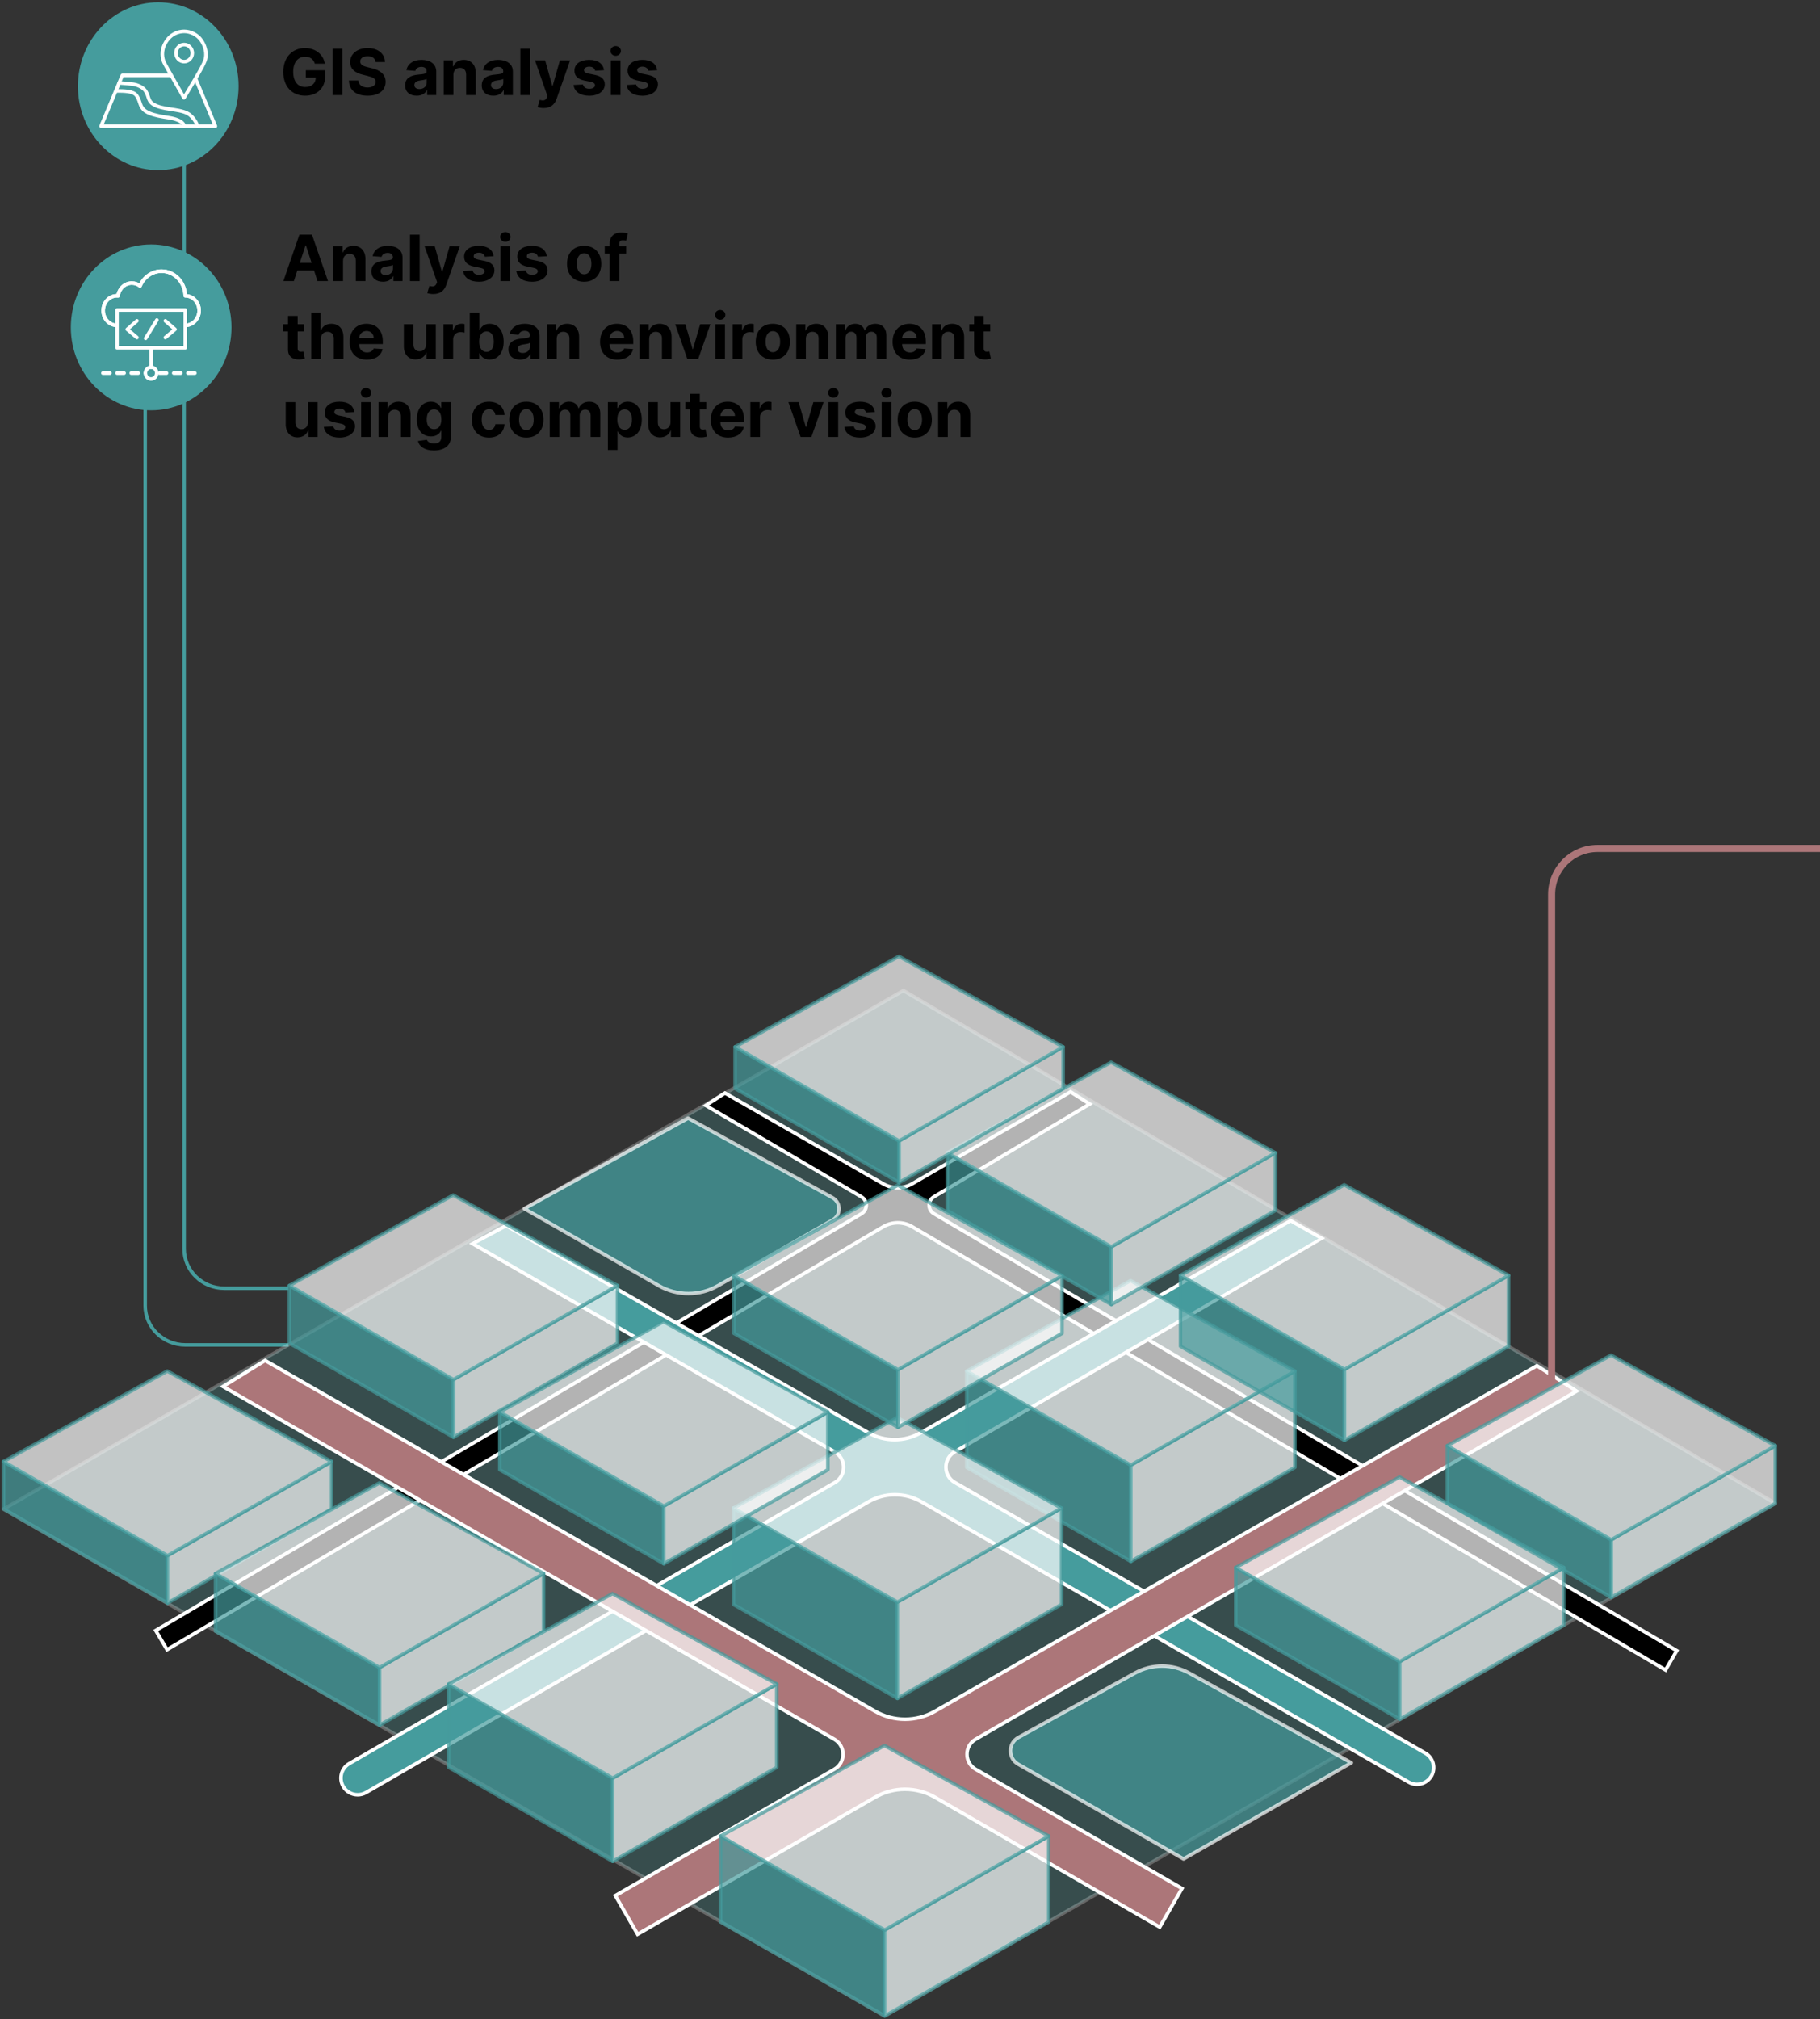 <svg width="514" height="570" viewBox="0 0 514 570" fill="none" xmlns="http://www.w3.org/2000/svg">
<rect x="0" y="0" width="514" height="570" fill="#333333" stroke="none"/>
<path d="M41 113L41 368.532C41 374.67 46.082 379.64 52.34 379.64H81.5" stroke="#459C9D" stroke-miterlimit="10"/>
<path d="M52 42V352.532C52 358.67 57.082 363.64 63.34 363.64H81.5" stroke="#459C9D" stroke-miterlimit="10"/>
<path opacity="0.25" d="M1 425.978L255.136 279.611L501.388 424.381L249.85 569.074L1 425.978Z" fill="#459C9D" stroke="white" stroke-miterlimit="10" stroke-linecap="round" stroke-linejoin="round"/>
<path d="M473.552 465.957L263.756 342.584C261.943 341.519 261.943 338.908 263.756 337.831L307.753 311.655L302.341 308.22L257.608 334.155C255.085 335.638 251.954 335.65 249.432 334.167L204.737 308.537L199.337 312.061L243.297 337.856C245.109 338.921 245.109 341.532 243.297 342.609L43.983 460.253L47.178 465.666L249.445 346.285C251.967 344.802 255.098 344.79 257.62 346.273L470.37 471.395L473.552 465.957Z" fill="black" stroke="white" stroke-miterlimit="10"/>
<path d="M402.53 494.883L269.65 418.474C266.316 416.56 266.303 411.743 269.637 409.816C269.637 409.816 373.236 349.708 373.375 349.594L364.464 344.561L260.156 404.378C255.529 407.053 249.825 407.065 245.186 404.403L142.93 345.981L133.462 351.064L235.742 409.854C239.076 411.768 239.089 416.585 235.755 418.512L98.641 497.824C96.385 499.129 95.612 502.019 96.917 504.276C97.792 505.784 99.376 506.633 101.012 506.633C101.81 506.633 102.621 506.431 103.369 506L245.236 423.937C249.863 421.262 255.567 421.25 260.206 423.911L397.827 503.059C398.562 503.49 399.373 503.693 400.172 503.693C401.807 503.693 403.392 502.843 404.266 501.322C405.559 499.053 404.786 496.176 402.53 494.883Z" fill="#459C9D" stroke="white" stroke-miterlimit="10"/>
<path d="M445.272 392.678L434.042 385.529L264.085 483.043C258.825 486.073 252.36 486.073 247.1 483.043L74.874 384.033L62.984 391.385L235.628 490.953C238.898 492.842 238.898 497.557 235.628 499.446L173.783 535.09L180.07 545.991L247.1 507.356C252.36 504.326 258.825 504.326 264.085 507.356L327.527 543.976L333.814 533.075L275.544 499.446C272.274 497.557 272.274 492.842 275.544 490.953L445.272 392.678Z" fill="#AC7679" stroke="white" stroke-miterlimit="10"/>
<path opacity="0.7" d="M319.364 440.757L273.034 414.214V387.05L319.364 413.58V440.757Z" fill="#459C9D" stroke="#459C9D" stroke-miterlimit="10" stroke-linecap="round" stroke-linejoin="round"/>
<path opacity="0.7" d="M319.364 440.757L365.694 414.214V387.05L319.364 413.58V440.757Z" fill="white" stroke="#459C9D" stroke-miterlimit="10" stroke-linecap="round" stroke-linejoin="round"/>
<path opacity="0.7" d="M319.288 361.496L365.694 387.05L319.364 413.581L273.034 387.05L319.288 361.496Z" fill="white" stroke="#459C9D" stroke-miterlimit="10" stroke-linecap="round" stroke-linejoin="round"/>
<path opacity="0.7" d="M253.45 479.419L207.12 452.889V425.712L253.45 452.243V479.419Z" fill="#459C9D" stroke="#459C9D" stroke-miterlimit="10" stroke-linecap="round" stroke-linejoin="round"/>
<path opacity="0.7" d="M253.45 479.419L299.78 452.889V425.712L253.45 452.243V479.419Z" fill="white" stroke="#459C9D" stroke-miterlimit="10" stroke-linecap="round" stroke-linejoin="round"/>
<path opacity="0.7" d="M253.387 400.158L299.78 425.713L253.45 452.243L207.12 425.713L253.387 400.158Z" fill="white" stroke="#459C9D" stroke-miterlimit="10" stroke-linecap="round" stroke-linejoin="round"/>
<path opacity="0.7" d="M379.713 406.571L333.383 380.028V360.013L379.713 386.544V406.571Z" fill="#459C9D" stroke="#459C9D" stroke-miterlimit="10" stroke-linecap="round" stroke-linejoin="round"/>
<path opacity="0.7" d="M379.713 406.571L426.043 380.028V360.013L379.713 386.544V406.571Z" fill="white" stroke="#459C9D" stroke-miterlimit="10" stroke-linecap="round" stroke-linejoin="round"/>
<path opacity="0.7" d="M379.637 334.459L426.043 360.013L379.713 386.543L333.383 360.013L379.637 334.459Z" fill="white" stroke="#459C9D" stroke-miterlimit="10" stroke-linecap="round" stroke-linejoin="round"/>
<path opacity="0.7" d="M313.863 368.24L267.533 341.697V325.421L313.863 351.952V368.24Z" fill="#459C9D" stroke="#459C9D" stroke-miterlimit="10" stroke-linecap="round" stroke-linejoin="round"/>
<path opacity="0.7" d="M313.863 368.24L360.18 341.697V325.421L313.863 351.952V368.24Z" fill="white" stroke="#459C9D" stroke-miterlimit="10" stroke-linecap="round" stroke-linejoin="round"/>
<path opacity="0.7" d="M313.787 299.866L360.18 325.421L313.863 351.951L267.533 325.421L313.787 299.866Z" fill="white" stroke="#459C9D" stroke-miterlimit="10" stroke-linecap="round" stroke-linejoin="round"/>
<path opacity="0.7" d="M253.932 333.799L207.602 307.256V295.518L253.932 322.049V333.799Z" fill="#459C9D" stroke="#459C9D" stroke-miterlimit="10" stroke-linecap="round" stroke-linejoin="round"/>
<path opacity="0.7" d="M253.932 333.799L300.249 307.256V295.518L253.932 322.049V333.799Z" fill="white" stroke="#459C9D" stroke-miterlimit="10" stroke-linecap="round" stroke-linejoin="round"/>
<path opacity="0.7" d="M253.856 269.965L300.249 295.519L253.932 322.049L207.602 295.519L253.856 269.965Z" fill="white" stroke="#459C9D" stroke-miterlimit="10" stroke-linecap="round" stroke-linejoin="round"/>
<path opacity="0.7" d="M194.343 315.635L235.083 338.059C237.567 339.428 237.593 342.977 235.134 344.397L202.798 362.916C197.613 365.895 191.238 365.895 186.04 362.916L148.089 341.177L194.343 315.635Z" fill="#459C9D" stroke="white" stroke-miterlimit="10" stroke-linecap="round" stroke-linejoin="round"/>
<path opacity="0.7" d="M335.855 472.268L381.653 497.595L334.258 524.746L287.548 498C284.62 496.327 284.645 492.081 287.611 490.445L320.53 472.268C325.296 469.632 331.089 469.632 335.855 472.268Z" fill="#459C9D" stroke="white" stroke-miterlimit="10" stroke-linecap="round" stroke-linejoin="round"/>
<path opacity="0.7" d="M128.062 405.709L81.732 379.178V362.89L128.062 389.433V405.709Z" fill="#459C9D" stroke="#459C9D" stroke-miterlimit="10" stroke-linecap="round" stroke-linejoin="round"/>
<path opacity="0.7" d="M128.062 405.709L174.379 379.178V362.89L128.062 389.433V405.709Z" fill="white" stroke="#459C9D" stroke-miterlimit="10" stroke-linecap="round" stroke-linejoin="round"/>
<path opacity="0.7" d="M127.986 337.349L174.379 362.89L128.062 389.433L81.732 362.89L127.986 337.349Z" fill="white" stroke="#459C9D" stroke-miterlimit="10" stroke-linecap="round" stroke-linejoin="round"/>
<path opacity="0.7" d="M47.317 452.508L1 425.977V412.579L47.317 439.122V452.508Z" fill="#459C9D" stroke="#459C9D" stroke-miterlimit="10" stroke-linecap="round" stroke-linejoin="round"/>
<path opacity="0.7" d="M47.317 452.508L93.647 425.977V412.579L47.317 439.122V452.508Z" fill="white" stroke="#459C9D" stroke-miterlimit="10" stroke-linecap="round" stroke-linejoin="round"/>
<path opacity="0.7" d="M47.254 387.038L93.647 412.579L47.317 439.122L1 412.579L47.254 387.038Z" fill="white" stroke="#459C9D" stroke-miterlimit="10" stroke-linecap="round" stroke-linejoin="round"/>
<path opacity="0.7" d="M107.197 486.986L60.867 460.456V444.167L107.197 470.71V486.986Z" fill="#459C9D" stroke="#459C9D" stroke-miterlimit="10" stroke-linecap="round" stroke-linejoin="round"/>
<path opacity="0.7" d="M107.197 486.986L153.527 460.456V444.167L107.197 470.71V486.986Z" fill="white" stroke="#459C9D" stroke-miterlimit="10" stroke-linecap="round" stroke-linejoin="round"/>
<path opacity="0.7" d="M107.134 418.626L153.527 444.167L107.197 470.71L60.867 444.167L107.134 418.626Z" fill="white" stroke="#459C9D" stroke-miterlimit="10" stroke-linecap="round" stroke-linejoin="round"/>
<path opacity="0.7" d="M173.035 525.432L126.705 498.889V475.388L173.035 501.931V525.432Z" fill="#459C9D" stroke="#459C9D" stroke-miterlimit="10" stroke-linecap="round" stroke-linejoin="round"/>
<path opacity="0.7" d="M173.035 525.432L219.365 498.889V475.388L173.035 501.931V525.432Z" fill="white" stroke="#459C9D" stroke-miterlimit="10" stroke-linecap="round" stroke-linejoin="round"/>
<path opacity="0.7" d="M172.972 449.846L219.365 475.387L173.035 501.93L126.705 475.387L172.972 449.846Z" fill="white" stroke="#459C9D" stroke-miterlimit="10" stroke-linecap="round" stroke-linejoin="round"/>
<path opacity="0.7" d="M249.85 569.074L203.52 542.531V518.282L249.85 544.812V569.074Z" fill="#459C9D" stroke="#459C9D" stroke-miterlimit="10" stroke-linecap="round" stroke-linejoin="round"/>
<path opacity="0.7" d="M249.85 569.074L296.18 542.531V518.282L249.85 544.812V569.074Z" fill="white" stroke="#459C9D" stroke-miterlimit="10" stroke-linecap="round" stroke-linejoin="round"/>
<path opacity="0.7" d="M249.787 492.728L296.18 518.282L249.85 544.812L203.52 518.282L249.787 492.728Z" fill="white" stroke="#459C9D" stroke-miterlimit="10" stroke-linecap="round" stroke-linejoin="round"/>
<path opacity="0.7" d="M395.317 485.313L348.987 458.77V442.494L395.317 469.025V485.313Z" fill="#459C9D" stroke="#459C9D" stroke-miterlimit="10" stroke-linecap="round" stroke-linejoin="round"/>
<path opacity="0.7" d="M395.317 485.313L441.647 458.77V442.494L395.317 469.025V485.313Z" fill="white" stroke="#459C9D" stroke-miterlimit="10" stroke-linecap="round" stroke-linejoin="round"/>
<path opacity="0.7" d="M395.254 416.939L441.647 442.494L395.317 469.024L348.987 442.494L395.254 416.939Z" fill="white" stroke="#459C9D" stroke-miterlimit="10" stroke-linecap="round" stroke-linejoin="round"/>
<path opacity="0.7" d="M455.058 450.923L408.728 424.38V408.105L455.058 434.635V450.923Z" fill="#459C9D" stroke="#459C9D" stroke-miterlimit="10" stroke-linecap="round" stroke-linejoin="round"/>
<path opacity="0.7" d="M455.058 450.923L501.388 424.38V408.105L455.058 434.635V450.923Z" fill="white" stroke="#459C9D" stroke-miterlimit="10" stroke-linecap="round" stroke-linejoin="round"/>
<path opacity="0.7" d="M454.982 382.551L501.388 408.105L455.058 434.635L408.728 408.105L454.982 382.551Z" fill="white" stroke="#459C9D" stroke-miterlimit="10" stroke-linecap="round" stroke-linejoin="round"/>
<path opacity="0.7" d="M253.615 402.907L207.285 376.377V360.101L253.615 386.632V402.907Z" fill="#459C9D" stroke="#459C9D" stroke-miterlimit="10" stroke-linecap="round" stroke-linejoin="round"/>
<path opacity="0.7" d="M253.615 402.907L299.945 376.377V360.101L253.615 386.632V402.907Z" fill="white" stroke="#459C9D" stroke-miterlimit="10" stroke-linecap="round" stroke-linejoin="round"/>
<path opacity="0.7" d="M253.552 334.547L299.945 360.102L253.615 386.632L207.285 360.102L253.552 334.547Z" fill="white" stroke="#459C9D" stroke-miterlimit="10" stroke-linecap="round" stroke-linejoin="round"/>
<path opacity="0.7" d="M187.473 441.416L141.143 414.885V398.597L187.473 425.14V441.416Z" fill="#459C9D" stroke="#459C9D" stroke-miterlimit="10" stroke-linecap="round" stroke-linejoin="round"/>
<path opacity="0.7" d="M187.473 441.416L233.803 414.885V398.597L187.473 425.14V441.416Z" fill="white" stroke="#459C9D" stroke-miterlimit="10" stroke-linecap="round" stroke-linejoin="round"/>
<path opacity="0.7" d="M187.397 373.056L233.803 398.597L187.473 425.14L141.143 398.597L187.397 373.056Z" fill="white" stroke="#459C9D" stroke-miterlimit="10" stroke-linecap="round" stroke-linejoin="round"/>
<path d="M438.194 390.367L438.194 252.464C438.194 245.301 444.004 239.5 451.159 239.5L514 239.5" stroke="#AC7679" stroke-width="2" stroke-miterlimit="10"/>
<g clip-path="url(#clip0)">
<path d="M88.91 17.979H91.723C91.365 15.391 89.083 13.569 86.124 13.569C82.665 13.569 80 16.062 80 20.306C80 24.448 82.493 27.018 86.181 27.018C89.486 27.018 91.844 24.928 91.844 21.482V19.833H86.367V21.917H89.179C89.141 23.541 88.035 24.57 86.194 24.57C84.117 24.57 82.806 23.016 82.806 20.28C82.806 17.558 84.168 16.017 86.168 16.017C87.594 16.017 88.559 16.752 88.91 17.979Z" fill="black"/>
<path d="M96.691 13.748H93.924V26.839H96.691V13.748Z" fill="black"/>
<path d="M106.07 17.513H108.723C108.684 15.18 106.767 13.569 103.852 13.569C100.982 13.569 98.879 15.154 98.892 17.532C98.885 19.462 100.247 20.568 102.458 21.099L103.884 21.457C105.309 21.802 106.102 22.211 106.108 23.093C106.102 24.052 105.194 24.704 103.788 24.704C102.35 24.704 101.314 24.039 101.225 22.729H98.546C98.617 25.56 100.643 27.024 103.82 27.024C107.016 27.024 108.895 25.496 108.902 23.099C108.895 20.92 107.252 19.763 104.977 19.251L103.801 18.97C102.663 18.708 101.711 18.286 101.73 17.347C101.73 16.503 102.478 15.883 103.833 15.883C105.156 15.883 105.968 16.484 106.07 17.513Z" fill="black"/>
<path d="M117.678 27.024C119.129 27.024 120.069 26.391 120.548 25.477H120.625V26.839H123.207V20.217C123.207 17.877 121.226 16.893 119.039 16.893C116.687 16.893 115.14 18.018 114.763 19.808L117.282 20.012C117.467 19.36 118.049 18.881 119.027 18.881C119.953 18.881 120.484 19.347 120.484 20.153V20.191C120.484 20.824 119.813 20.907 118.106 21.073C116.163 21.252 114.418 21.904 114.418 24.097C114.418 26.04 115.805 27.024 117.678 27.024ZM118.458 25.145C117.62 25.145 117.02 24.755 117.02 24.007C117.02 23.24 117.652 22.863 118.611 22.729C119.206 22.646 120.177 22.505 120.503 22.288V23.329C120.503 24.359 119.653 25.145 118.458 25.145Z" fill="black"/>
<path d="M128.043 21.163C128.049 19.897 128.803 19.155 129.903 19.155C130.996 19.155 131.654 19.871 131.648 21.073V26.839H134.371V20.587C134.371 18.299 133.028 16.893 130.983 16.893C129.526 16.893 128.471 17.609 128.03 18.753H127.915V17.021H125.32V26.839H128.043V21.163Z" fill="black"/>
<path d="M139.317 27.024C140.768 27.024 141.707 26.391 142.187 25.477H142.263V26.839H144.846V20.217C144.846 17.877 142.864 16.893 140.678 16.893C138.326 16.893 136.779 18.018 136.402 19.808L138.92 20.012C139.106 19.36 139.687 18.881 140.665 18.881C141.592 18.881 142.123 19.347 142.123 20.153V20.191C142.123 20.824 141.452 20.907 139.745 21.073C137.802 21.252 136.057 21.904 136.057 24.097C136.057 26.04 137.444 27.024 139.317 27.024ZM140.096 25.145C139.259 25.145 138.658 24.755 138.658 24.007C138.658 23.24 139.291 22.863 140.25 22.729C140.844 22.646 141.816 22.505 142.142 22.288V23.329C142.142 24.359 141.292 25.145 140.096 25.145Z" fill="black"/>
<path d="M149.681 13.748H146.958V26.839H149.681V13.748Z" fill="black"/>
<path d="M153.544 30.501C155.57 30.501 156.65 29.472 157.2 27.9L161.016 17.033L158.133 17.021L156.081 24.231H155.979L153.946 17.021H151.083L154.605 27.12L154.445 27.535C154.061 28.424 153.403 28.488 152.444 28.188L151.831 30.227C152.221 30.386 152.853 30.501 153.544 30.501Z" fill="black"/>
<path d="M170.578 19.82C170.336 18.011 168.878 16.893 166.398 16.893C163.886 16.893 162.23 18.056 162.237 19.948C162.23 21.418 163.157 22.371 165.075 22.754L166.775 23.093C167.632 23.266 168.022 23.579 168.034 24.071C168.022 24.653 167.389 25.068 166.436 25.068C165.465 25.068 164.819 24.653 164.653 23.854L161.975 23.994C162.23 25.874 163.828 27.03 166.43 27.03C168.974 27.03 170.796 25.733 170.802 23.796C170.796 22.377 169.869 21.527 167.964 21.137L166.187 20.779C165.273 20.581 164.934 20.268 164.941 19.795C164.934 19.207 165.599 18.823 166.443 18.823C167.389 18.823 167.951 19.341 168.086 19.974L170.578 19.82Z" fill="black"/>
<path d="M172.517 26.839H175.24V17.021H172.517V26.839ZM173.885 15.755C174.697 15.755 175.361 15.135 175.361 14.374C175.361 13.62 174.697 13 173.885 13C173.079 13 172.415 13.62 172.415 14.374C172.415 15.135 173.079 15.755 173.885 15.755Z" fill="black"/>
<path d="M185.59 19.82C185.347 18.011 183.89 16.893 181.41 16.893C178.898 16.893 177.242 18.056 177.249 19.948C177.242 21.418 178.169 22.371 180.087 22.754L181.787 23.093C182.643 23.266 183.033 23.579 183.046 24.071C183.033 24.653 182.401 25.068 181.448 25.068C180.477 25.068 179.831 24.653 179.665 23.854L176.987 23.994C177.242 25.874 178.84 27.03 181.442 27.03C183.986 27.03 185.808 25.733 185.814 23.796C185.808 22.377 184.881 21.527 182.976 21.137L181.199 20.779C180.285 20.581 179.946 20.268 179.952 19.795C179.946 19.207 180.611 18.823 181.455 18.823C182.401 18.823 182.963 19.341 183.097 19.974L185.59 19.82Z" fill="black"/>
<path d="M82.998 79.34L83.969 76.355H88.693L89.665 79.34H92.631L88.118 66.249H84.551L80.032 79.34H82.998ZM84.673 74.195L86.283 69.241H86.386L87.996 74.195H84.673Z" fill="black"/>
<path d="M96.878 73.664C96.885 72.398 97.639 71.657 98.738 71.657C99.831 71.657 100.49 72.373 100.483 73.575V79.34H103.206V73.089C103.206 70.8 101.864 69.394 99.819 69.394C98.361 69.394 97.306 70.11 96.865 71.254H96.75V69.522H94.155V79.34H96.878V73.664Z" fill="black"/>
<path d="M108.152 79.526C109.603 79.526 110.543 78.893 111.022 77.979H111.099V79.34H113.681V72.718C113.681 70.379 111.7 69.394 109.514 69.394C107.161 69.394 105.615 70.519 105.237 72.309L107.756 72.513C107.941 71.862 108.523 71.382 109.501 71.382C110.428 71.382 110.958 71.849 110.958 72.654V72.692C110.958 73.325 110.287 73.408 108.58 73.575C106.637 73.754 104.892 74.406 104.892 76.598C104.892 78.541 106.279 79.526 108.152 79.526ZM108.932 77.646C108.095 77.646 107.494 77.256 107.494 76.509C107.494 75.742 108.127 75.364 109.085 75.23C109.68 75.147 110.651 75.006 110.977 74.789V75.831C110.977 76.86 110.127 77.646 108.932 77.646Z" fill="black"/>
<path d="M118.517 66.249H115.794V79.34H118.517V66.249Z" fill="black"/>
<path d="M122.379 83.003C124.406 83.003 125.486 81.974 126.036 80.401L129.852 69.535L126.969 69.522L124.917 76.732H124.815L122.782 69.522H119.918L123.44 79.621L123.281 80.037C122.897 80.925 122.239 80.989 121.28 80.689L120.666 82.728C121.056 82.888 121.689 83.003 122.379 83.003Z" fill="black"/>
<path d="M139.414 72.322C139.171 70.513 137.714 69.394 135.234 69.394C132.722 69.394 131.066 70.558 131.072 72.45C131.066 73.92 131.993 74.872 133.911 75.256L135.611 75.594C136.467 75.767 136.857 76.08 136.87 76.573C136.857 77.154 136.224 77.57 135.272 77.57C134.3 77.57 133.655 77.154 133.489 76.355L130.81 76.496C131.066 78.375 132.664 79.532 135.266 79.532C137.81 79.532 139.631 78.234 139.638 76.298C139.631 74.879 138.705 74.028 136.8 73.638L135.023 73.281C134.109 73.082 133.77 72.769 133.776 72.296C133.77 71.708 134.435 71.325 135.278 71.325C136.224 71.325 136.787 71.842 136.921 72.475L139.414 72.322Z" fill="black"/>
<path d="M141.352 79.34H144.075V69.522H141.352V79.34ZM142.72 68.256C143.532 68.256 144.197 67.636 144.197 66.876C144.197 66.121 143.532 65.501 142.72 65.501C141.915 65.501 141.25 66.121 141.25 66.876C141.25 67.636 141.915 68.256 142.72 68.256Z" fill="black"/>
<path d="M154.426 72.322C154.183 70.513 152.725 69.394 150.245 69.394C147.733 69.394 146.078 70.558 146.084 72.45C146.078 73.92 147.005 74.872 148.922 75.256L150.623 75.594C151.479 75.767 151.869 76.08 151.882 76.573C151.869 77.154 151.236 77.57 150.284 77.57C149.312 77.57 148.667 77.154 148.5 76.355L145.822 76.496C146.078 78.375 147.676 79.532 150.277 79.532C152.821 79.532 154.643 78.234 154.649 76.298C154.643 74.879 153.716 74.028 151.811 73.638L150.034 73.281C149.12 73.082 148.782 72.769 148.788 72.296C148.782 71.708 149.446 71.325 150.29 71.325C151.236 71.325 151.799 71.842 151.933 72.475L154.426 72.322Z" fill="black"/>
<path d="M164.966 79.532C167.945 79.532 169.799 77.493 169.799 74.469C169.799 71.427 167.945 69.394 164.966 69.394C161.988 69.394 160.134 71.427 160.134 74.469C160.134 77.493 161.988 79.532 164.966 79.532ZM164.979 77.423C163.605 77.423 162.902 76.163 162.902 74.45C162.902 72.737 163.605 71.472 164.979 71.472C166.328 71.472 167.031 72.737 167.031 74.45C167.031 76.163 166.328 77.423 164.979 77.423Z" fill="black"/>
<path d="M176.849 69.522H174.899V68.864C174.899 68.199 175.168 67.809 175.967 67.809C176.293 67.809 176.625 67.879 176.843 67.95L177.322 65.904C176.983 65.802 176.235 65.636 175.398 65.636C173.551 65.636 172.176 66.678 172.176 68.812V69.522H170.789V71.567H172.176V79.34H174.899V71.567H176.849V69.522Z" fill="black"/>
<path d="M85.913 91.522H84.065V89.17H81.342V91.522H80V93.567H81.342V98.681C81.329 100.605 82.64 101.558 84.615 101.474C85.318 101.449 85.817 101.308 86.092 101.219L85.663 99.192C85.529 99.218 85.242 99.282 84.986 99.282C84.442 99.282 84.065 99.078 84.065 98.323V93.567H85.913V91.522Z" fill="black"/>
<path d="M90.62 95.664C90.627 94.398 91.4 93.657 92.512 93.657C93.618 93.657 94.27 94.367 94.264 95.575V101.34H96.987V95.089C96.993 92.788 95.638 91.394 93.593 91.394C92.103 91.394 91.106 92.097 90.659 93.254H90.544V88.249H87.897V101.34H90.62V95.664Z" fill="black"/>
<path d="M103.604 101.532C106.033 101.532 107.67 100.349 108.053 98.528L105.535 98.362C105.26 99.109 104.557 99.499 103.649 99.499C102.287 99.499 101.425 98.598 101.425 97.134V97.128H108.111V96.38C108.111 93.043 106.091 91.394 103.496 91.394C100.606 91.394 98.734 93.446 98.734 96.476C98.734 99.589 100.581 101.532 103.604 101.532ZM101.425 95.44C101.482 94.322 102.332 93.427 103.54 93.427C104.723 93.427 105.541 94.271 105.547 95.44H101.425Z" fill="black"/>
<path d="M120.35 97.16C120.356 98.477 119.455 99.167 118.477 99.167C117.448 99.167 116.783 98.445 116.777 97.288V91.522H114.054V97.773C114.06 100.068 115.402 101.468 117.377 101.468C118.854 101.468 119.915 100.707 120.356 99.557H120.458V101.34H123.073V91.522H120.35V97.16Z" fill="black"/>
<path d="M125.251 101.34H127.974V95.786C127.974 94.578 128.856 93.746 130.058 93.746C130.435 93.746 130.953 93.81 131.208 93.894V91.477C130.965 91.42 130.627 91.381 130.352 91.381C129.252 91.381 128.351 92.021 127.993 93.235H127.891V91.522H125.251V101.34Z" fill="black"/>
<path d="M132.667 101.34H135.352V99.768H135.473C135.851 100.586 136.675 101.5 138.26 101.5C140.498 101.5 142.243 99.729 142.243 96.444C142.243 93.069 140.421 91.394 138.267 91.394C136.624 91.394 135.838 92.372 135.473 93.171H135.39V88.249H132.667V101.34ZM135.333 96.431C135.333 94.68 136.074 93.561 137.397 93.561C138.746 93.561 139.462 94.731 139.462 96.431C139.462 98.144 138.733 99.333 137.397 99.333C136.087 99.333 135.333 98.183 135.333 96.431Z" fill="black"/>
<path d="M146.859 101.526C148.31 101.526 149.25 100.893 149.729 99.979H149.806V101.34H152.388V94.718C152.388 92.379 150.407 91.394 148.221 91.394C145.868 91.394 144.322 92.519 143.944 94.309L146.463 94.513C146.648 93.862 147.23 93.382 148.208 93.382C149.135 93.382 149.665 93.849 149.665 94.654V94.692C149.665 95.325 148.994 95.408 147.287 95.575C145.344 95.754 143.599 96.406 143.599 98.598C143.599 100.541 144.986 101.526 146.859 101.526ZM147.639 99.646C146.802 99.646 146.201 99.256 146.201 98.509C146.201 97.742 146.834 97.364 147.792 97.23C148.387 97.147 149.358 97.006 149.684 96.789V97.831C149.684 98.86 148.834 99.646 147.639 99.646Z" fill="black"/>
<path d="M157.224 95.664C157.23 94.398 157.985 93.657 159.084 93.657C160.177 93.657 160.835 94.373 160.829 95.575V101.34H163.552V95.089C163.552 92.8 162.21 91.394 160.164 91.394C158.707 91.394 157.652 92.11 157.211 93.254H157.096V91.522H154.501V101.34H157.224V95.664Z" fill="black"/>
<path d="M174.339 101.532C176.768 101.532 178.404 100.349 178.787 98.528L176.269 98.362C175.994 99.109 175.291 99.499 174.383 99.499C173.022 99.499 172.159 98.598 172.159 97.134V97.128H178.845V96.38C178.845 93.043 176.825 91.394 174.23 91.394C171.341 91.394 169.468 93.446 169.468 96.476C169.468 99.589 171.315 101.532 174.339 101.532ZM172.159 95.44C172.216 94.322 173.067 93.427 174.275 93.427C175.457 93.427 176.275 94.271 176.282 95.44H172.159Z" fill="black"/>
<path d="M183.345 95.664C183.351 94.398 184.106 93.657 185.205 93.657C186.298 93.657 186.956 94.373 186.95 95.575V101.34H189.673V95.089C189.673 92.8 188.331 91.394 186.285 91.394C184.828 91.394 183.773 92.11 183.332 93.254H183.217V91.522H180.622V101.34H183.345V95.664Z" fill="black"/>
<path d="M200.621 91.522H197.738L195.706 98.547H195.603L193.564 91.522H190.688L194.12 101.34H197.189L200.621 91.522Z" fill="black"/>
<path d="M202.015 101.34H204.738V91.522H202.015V101.34ZM203.382 90.256C204.194 90.256 204.859 89.636 204.859 88.876C204.859 88.121 204.194 87.501 203.382 87.501C202.577 87.501 201.912 88.121 201.912 88.876C201.912 89.636 202.577 90.256 203.382 90.256Z" fill="black"/>
<path d="M206.919 101.34H209.642V95.786C209.642 94.578 210.524 93.746 211.726 93.746C212.103 93.746 212.621 93.81 212.876 93.894V91.477C212.633 91.42 212.295 91.381 212.02 91.381C210.92 91.381 210.019 92.021 209.661 93.235H209.559V91.522H206.919V101.34Z" fill="black"/>
<path d="M218.263 101.532C221.242 101.532 223.096 99.493 223.096 96.469C223.096 93.427 221.242 91.394 218.263 91.394C215.284 91.394 213.431 93.427 213.431 96.469C213.431 99.493 215.284 101.532 218.263 101.532ZM218.276 99.423C216.902 99.423 216.199 98.163 216.199 96.45C216.199 94.737 216.902 93.472 218.276 93.472C219.625 93.472 220.328 94.737 220.328 96.45C220.328 98.163 219.625 99.423 218.276 99.423Z" fill="black"/>
<path d="M227.589 95.664C227.596 94.398 228.35 93.657 229.449 93.657C230.542 93.657 231.201 94.373 231.194 95.575V101.34H233.917V95.089C233.917 92.8 232.575 91.394 230.529 91.394C229.072 91.394 228.017 92.11 227.576 93.254H227.461V91.522H224.866V101.34H227.589V95.664Z" fill="black"/>
<path d="M236.063 101.34H238.786V95.447C238.786 94.36 239.477 93.638 240.384 93.638C241.279 93.638 241.88 94.251 241.88 95.217V101.34H244.52V95.344C244.52 94.328 245.102 93.638 246.093 93.638C246.962 93.638 247.614 94.181 247.614 95.274V101.34H250.33V94.737C250.33 92.609 249.065 91.394 247.237 91.394C245.798 91.394 244.68 92.129 244.277 93.254H244.175C243.862 92.117 242.858 91.394 241.509 91.394C240.186 91.394 239.183 92.097 238.774 93.254H238.659V91.522H236.063V101.34Z" fill="black"/>
<path d="M256.956 101.532C259.385 101.532 261.021 100.349 261.405 98.528L258.886 98.362C258.611 99.109 257.908 99.499 257.001 99.499C255.639 99.499 254.776 98.598 254.776 97.134V97.128H261.462V96.38C261.462 93.043 259.442 91.394 256.847 91.394C253.958 91.394 252.085 93.446 252.085 96.476C252.085 99.589 253.932 101.532 256.956 101.532ZM254.776 95.44C254.834 94.322 255.684 93.427 256.892 93.427C258.074 93.427 258.893 94.271 258.899 95.44H254.776Z" fill="black"/>
<path d="M265.962 95.664C265.969 94.398 266.723 93.657 267.822 93.657C268.915 93.657 269.574 94.373 269.567 95.575V101.34H272.29V95.089C272.29 92.8 270.948 91.394 268.903 91.394C267.445 91.394 266.39 92.11 265.949 93.254H265.834V91.522H263.239V101.34H265.962V95.664Z" fill="black"/>
<path d="M279.659 91.522H277.811V89.17H275.088V91.522H273.746V93.567H275.088V98.681C275.076 100.605 276.386 101.558 278.361 101.474C279.064 101.449 279.563 101.308 279.838 101.219L279.409 99.192C279.275 99.218 278.988 99.282 278.732 99.282C278.189 99.282 277.811 99.078 277.811 98.323V93.567H279.659V91.522Z" fill="black"/>
<path d="M86.987 119.16C86.993 120.477 86.092 121.167 85.114 121.167C84.085 121.167 83.42 120.445 83.413 119.288V113.522H80.69V119.773C80.697 122.068 82.039 123.468 84.014 123.468C85.491 123.468 86.552 122.707 86.993 121.557H87.095V123.34H89.71V113.522H86.987V119.16Z" fill="black"/>
<path d="M100.057 116.322C99.814 114.513 98.356 113.394 95.876 113.394C93.364 113.394 91.709 114.558 91.715 116.45C91.709 117.92 92.635 118.872 94.553 119.256L96.253 119.595C97.11 119.767 97.5 120.08 97.513 120.572C97.5 121.154 96.867 121.57 95.915 121.57C94.943 121.57 94.297 121.154 94.131 120.355L91.453 120.496C91.709 122.375 93.307 123.532 95.908 123.532C98.452 123.532 100.274 122.234 100.28 120.298C100.274 118.879 99.347 118.028 97.442 117.639L95.665 117.281C94.751 117.082 94.412 116.769 94.419 116.296C94.412 115.708 95.077 115.325 95.921 115.325C96.867 115.325 97.43 115.842 97.564 116.475L100.057 116.322Z" fill="black"/>
<path d="M101.995 123.34H104.718V113.522H101.995V123.34ZM103.363 112.256C104.175 112.256 104.839 111.636 104.839 110.876C104.839 110.121 104.175 109.501 103.363 109.501C102.558 109.501 101.893 110.121 101.893 110.876C101.893 111.636 102.558 112.256 103.363 112.256Z" fill="black"/>
<path d="M109.622 117.664C109.629 116.398 110.383 115.657 111.482 115.657C112.575 115.657 113.234 116.373 113.227 117.575V123.34H115.95V117.089C115.95 114.8 114.608 113.394 112.563 113.394C111.105 113.394 110.051 114.11 109.61 115.254H109.494V113.522H106.899V123.34H109.622V117.664Z" fill="black"/>
<path d="M122.52 127.163C125.326 127.163 127.32 125.884 127.32 123.436V113.522H124.616V115.171H124.514C124.15 114.372 123.351 113.394 121.708 113.394C119.554 113.394 117.732 115.069 117.732 118.412C117.732 121.678 119.503 123.2 121.714 123.2C123.281 123.2 124.156 122.413 124.514 121.602H124.629V123.398C124.629 124.683 123.766 125.207 122.584 125.207C121.382 125.207 120.775 124.683 120.551 124.152L118.033 124.491C118.359 125.974 119.874 127.163 122.52 127.163ZM122.577 121.154C121.241 121.154 120.513 120.093 120.513 118.399C120.513 116.731 121.229 115.561 122.577 115.561C123.901 115.561 124.642 116.68 124.642 118.399C124.642 120.131 123.888 121.154 122.577 121.154Z" fill="black"/>
<path d="M138.089 123.532C140.704 123.532 142.346 121.998 142.474 119.742H139.905C139.745 120.79 139.055 121.378 138.121 121.378C136.849 121.378 136.025 120.31 136.025 118.431C136.025 116.577 136.856 115.516 138.121 115.516C139.118 115.516 139.758 116.175 139.905 117.153H142.474C142.359 114.884 140.64 113.394 138.077 113.394C135.098 113.394 133.257 115.459 133.257 118.47C133.257 121.455 135.066 123.532 138.089 123.532Z" fill="black"/>
<path d="M148.654 123.532C151.632 123.532 153.486 121.493 153.486 118.47C153.486 115.427 151.632 113.394 148.654 113.394C145.675 113.394 143.821 115.427 143.821 118.47C143.821 121.493 145.675 123.532 148.654 123.532ZM148.667 121.423C147.292 121.423 146.589 120.163 146.589 118.45C146.589 116.737 147.292 115.472 148.667 115.472C150.015 115.472 150.718 116.737 150.718 118.45C150.718 120.163 150.015 121.423 148.667 121.423Z" fill="black"/>
<path d="M155.257 123.34H157.98V117.447C157.98 116.36 158.67 115.638 159.578 115.638C160.473 115.638 161.074 116.251 161.074 117.217V123.34H163.713V117.345C163.713 116.328 164.295 115.638 165.286 115.638C166.155 115.638 166.807 116.181 166.807 117.274V123.34H169.524V116.737C169.524 114.609 168.258 113.394 166.43 113.394C164.992 113.394 163.873 114.129 163.471 115.254H163.368C163.055 114.117 162.051 113.394 160.703 113.394C159.38 113.394 158.376 114.097 157.967 115.254H157.852V113.522H155.257V123.34Z" fill="black"/>
<path d="M171.675 127.022H174.398V121.768H174.481C174.858 122.586 175.683 123.5 177.268 123.5C179.505 123.5 181.25 121.729 181.25 118.444C181.25 115.069 179.428 113.394 177.274 113.394C175.631 113.394 174.845 114.372 174.481 115.171H174.359V113.522H171.675V127.022ZM174.34 118.431C174.34 116.68 175.082 115.561 176.405 115.561C177.754 115.561 178.469 116.731 178.469 118.431C178.469 120.144 177.741 121.333 176.405 121.333C175.094 121.333 174.34 120.183 174.34 118.431Z" fill="black"/>
<path d="M189.362 119.16C189.368 120.477 188.467 121.167 187.489 121.167C186.46 121.167 185.795 120.445 185.788 119.288V113.522H183.065V119.773C183.072 122.068 184.414 123.468 186.389 123.468C187.866 123.468 188.927 122.707 189.368 121.557H189.47V123.34H192.085V113.522H189.362V119.16Z" fill="black"/>
<path d="M199.485 113.522H197.638V111.17H194.915V113.522H193.572V115.568H194.915V120.681C194.902 122.605 196.212 123.558 198.187 123.474C198.89 123.449 199.389 123.308 199.664 123.219L199.236 121.193C199.101 121.218 198.814 121.282 198.558 121.282C198.015 121.282 197.638 121.077 197.638 120.323V115.568H199.485V113.522Z" fill="black"/>
<path d="M205.628 123.532C208.057 123.532 209.693 122.349 210.077 120.528L207.558 120.362C207.283 121.109 206.58 121.499 205.672 121.499C204.311 121.499 203.448 120.598 203.448 119.134V119.128H210.134V118.38C210.134 115.043 208.114 113.394 205.519 113.394C202.63 113.394 200.757 115.446 200.757 118.476C200.757 121.589 202.604 123.532 205.628 123.532ZM203.448 117.44C203.506 116.322 204.356 115.427 205.564 115.427C206.746 115.427 207.564 116.271 207.571 117.44H203.448Z" fill="black"/>
<path d="M211.911 123.34H214.634V117.786C214.634 116.577 215.516 115.746 216.718 115.746C217.095 115.746 217.613 115.81 217.868 115.894V113.477C217.626 113.42 217.287 113.381 217.012 113.381C215.912 113.381 215.011 114.021 214.653 115.235H214.551V113.522H211.911V123.34Z" fill="black"/>
<path d="M232.596 113.522H229.713L227.68 120.547H227.578L225.539 113.522H222.662L226.095 123.34H229.163L232.596 113.522Z" fill="black"/>
<path d="M233.989 123.34H236.712V113.522H233.989V123.34ZM235.357 112.256C236.169 112.256 236.834 111.636 236.834 110.876C236.834 110.121 236.169 109.501 235.357 109.501C234.552 109.501 233.887 110.121 233.887 110.876C233.887 111.636 234.552 112.256 235.357 112.256Z" fill="black"/>
<path d="M247.062 116.322C246.82 114.513 245.362 113.394 242.882 113.394C240.37 113.394 238.714 114.558 238.721 116.45C238.714 117.92 239.641 118.872 241.559 119.256L243.259 119.595C244.116 119.767 244.506 120.08 244.518 120.572C244.506 121.154 243.873 121.57 242.92 121.57C241.949 121.57 241.303 121.154 241.137 120.355L238.459 120.496C238.714 122.375 240.312 123.532 242.914 123.532C245.458 123.532 247.28 122.234 247.286 120.298C247.28 118.879 246.353 118.028 244.448 117.639L242.671 117.281C241.757 117.082 241.418 116.769 241.425 116.296C241.418 115.708 242.083 115.325 242.927 115.325C243.873 115.325 244.435 115.842 244.57 116.475L247.062 116.322Z" fill="black"/>
<path d="M249.001 123.34H251.724V113.522H249.001V123.34ZM250.369 112.256C251.181 112.256 251.845 111.636 251.845 110.876C251.845 110.121 251.181 109.501 250.369 109.501C249.563 109.501 248.899 110.121 248.899 110.876C248.899 111.636 249.563 112.256 250.369 112.256Z" fill="black"/>
<path d="M258.341 123.532C261.32 123.532 263.174 121.493 263.174 118.47C263.174 115.427 261.32 113.394 258.341 113.394C255.363 113.394 253.509 115.427 253.509 118.47C253.509 121.493 255.363 123.532 258.341 123.532ZM258.354 121.423C256.98 121.423 256.277 120.163 256.277 118.45C256.277 116.737 256.98 115.472 258.354 115.472C259.703 115.472 260.406 116.737 260.406 118.45C260.406 120.163 259.703 121.423 258.354 121.423Z" fill="black"/>
<path d="M267.667 117.664C267.674 116.398 268.428 115.657 269.527 115.657C270.62 115.657 271.279 116.373 271.272 117.575V123.34H273.995V117.089C273.995 114.8 272.653 113.394 270.608 113.394C269.15 113.394 268.096 114.11 267.654 115.254H267.539V113.522H264.944V123.34H267.667V117.664Z" fill="black"/>
</g>
<path d="M42.689 115.829C55.222 115.829 65.378 105.348 65.378 92.414C65.378 79.481 55.222 69 42.689 69C30.156 69 20 79.481 20 92.414C20 105.348 30.156 115.829 42.689 115.829Z" fill="#459C9D"/>
<path d="M52.318 83.486C52.222 79.629 49.268 76.54 45.627 76.54C42.922 76.54 40.601 78.25 39.545 80.711C38.896 80.207 38.096 79.902 37.232 79.902C35.247 79.902 33.614 81.471 33.35 83.502C33.254 83.494 33.15 83.486 33.054 83.486C30.885 83.486 29.132 85.361 29.132 87.665C29.132 89.969 30.885 91.844 33.054 91.844H52.318C54.486 91.844 56.239 89.969 56.239 87.665C56.239 85.353 54.478 83.486 52.318 83.486Z" stroke="white" stroke-miterlimit="10" stroke-linecap="round" stroke-linejoin="round"/>
<path d="M52.318 83.486C52.222 79.629 49.268 76.54 45.627 76.54C42.922 76.54 40.601 78.25 39.545 80.711C38.896 80.207 38.096 79.902 37.232 79.902C35.247 79.902 33.614 81.471 33.35 83.502C33.254 83.494 33.15 83.486 33.054 83.486C30.885 83.486 29.132 85.361 29.132 87.665C29.132 89.969 30.885 91.844 33.054 91.844H52.318C54.486 91.844 56.239 89.969 56.239 87.665C56.239 85.353 54.478 83.486 52.318 83.486Z" stroke="white" stroke-miterlimit="10" stroke-linecap="round" stroke-linejoin="round"/>
<path d="M52.333 87.516H33.045V98.162H52.333V87.516Z" fill="#459C9D" stroke="white" stroke-miterlimit="10" stroke-linecap="round" stroke-linejoin="round"/>
<path d="M29.052 105.323H56.318" stroke="white" stroke-miterlimit="10" stroke-linecap="round" stroke-linejoin="round" stroke-dasharray="2 2"/>
<path d="M43.665 106.614C44.356 106.044 44.468 105.004 43.916 104.292C43.363 103.579 42.356 103.464 41.666 104.034C40.975 104.603 40.864 105.643 41.416 106.355C41.968 107.068 42.975 107.183 43.665 106.614Z" fill="#459C9D" stroke="white" stroke-miterlimit="10" stroke-linecap="round" stroke-linejoin="round"/>
<path d="M42.689 103.671V98.162" stroke="white" stroke-miterlimit="10" stroke-linecap="round" stroke-linejoin="round"/>
<path d="M38.679 90.564L35.934 92.968L38.679 95.28" fill="#459C9D"/>
<path d="M38.679 90.564L35.934 92.968L38.679 95.28" stroke="white" stroke-miterlimit="10" stroke-linecap="round" stroke-linejoin="round"/>
<path d="M46.691 90.564L49.436 92.968L46.691 95.28" fill="#459C9D"/>
<path d="M46.691 90.564L49.436 92.968L46.691 95.28" stroke="white" stroke-miterlimit="10" stroke-linecap="round" stroke-linejoin="round"/>
<path d="M44.298 90.333L41.128 95.512" stroke="white" stroke-miterlimit="10" stroke-linecap="round" stroke-linejoin="round"/>
<path d="M44.689 48.023C57.222 48.023 67.378 37.42 67.378 24.335C67.378 11.251 57.222 0.648 44.689 0.648C32.156 0.648 22 11.251 22 24.335C22 37.42 32.156 48.023 44.689 48.023Z" fill="#459C9D"/>
<path d="M54.845 21.286H34.541L28.539 35.615H60.831L54.845 21.286Z" fill="#459C9D" stroke="white" stroke-miterlimit="10" stroke-linecap="round" stroke-linejoin="round"/>
<path d="M51.956 27.603C51.812 27.285 46.738 18.52 46.322 17.576C45.913 16.632 45.321 14.493 46.746 12.028C48.162 9.563 50.355 8.853 52.012 8.853C53.781 8.853 55.773 9.78 56.878 11.427C58.606 14.017 58.206 16.248 57.878 17.133C57.47 18.228 56.63 19.74 55.461 21.745C53.749 24.678 51.956 27.603 51.956 27.603Z" fill="#459C9D" stroke="white" stroke-miterlimit="10" stroke-linecap="round" stroke-linejoin="round"/>
<path d="M52.004 17.392C53.277 17.392 54.309 16.315 54.309 14.986C54.309 13.657 53.277 12.579 52.004 12.579C50.731 12.579 49.699 13.657 49.699 14.986C49.699 16.315 50.731 17.392 52.004 17.392Z" fill="#459C9D" stroke="white" stroke-miterlimit="10" stroke-linecap="round" stroke-linejoin="round"/>
<path d="M33.645 23.425C34.149 23.45 35.605 23.508 37.726 23.801C39.031 23.976 40.439 24.787 40.975 25.514C42.376 27.419 41.392 28.772 44.265 29.925C47.298 31.137 51.684 30.736 53.757 32.557C55.317 33.928 55.821 35.632 55.821 35.632" fill="#459C9D"/>
<path d="M33.645 23.425C34.149 23.45 35.605 23.508 37.726 23.801C39.031 23.976 40.439 24.787 40.975 25.514C42.376 27.419 41.392 28.772 44.265 29.925C47.298 31.137 51.684 30.736 53.757 32.557C55.317 33.928 55.821 35.632 55.821 35.632" stroke="white" stroke-miterlimit="10" stroke-linecap="round" stroke-linejoin="round"/>
<path d="M32.948 25.672C34.917 25.672 37.606 25.672 38.535 26.934C39.935 28.839 39.127 30.644 42.16 31.947C43.705 32.607 45.785 32.95 47.57 33.217C52.028 33.894 52.028 35.615 52.028 35.615" fill="#459C9D"/>
<path d="M32.948 25.672C34.917 25.672 37.606 25.672 38.535 26.934C39.935 28.839 39.127 30.644 42.16 31.947C43.705 32.607 45.785 32.95 47.57 33.217C52.028 33.894 52.028 35.615 52.028 35.615" stroke="white" stroke-miterlimit="10" stroke-linecap="round" stroke-linejoin="round"/>
<defs>
<clipPath id="clip0">
<rect x="80" y="13" width="199.838" height="114.163" fill="white"/>
</clipPath>
</defs>
</svg>
